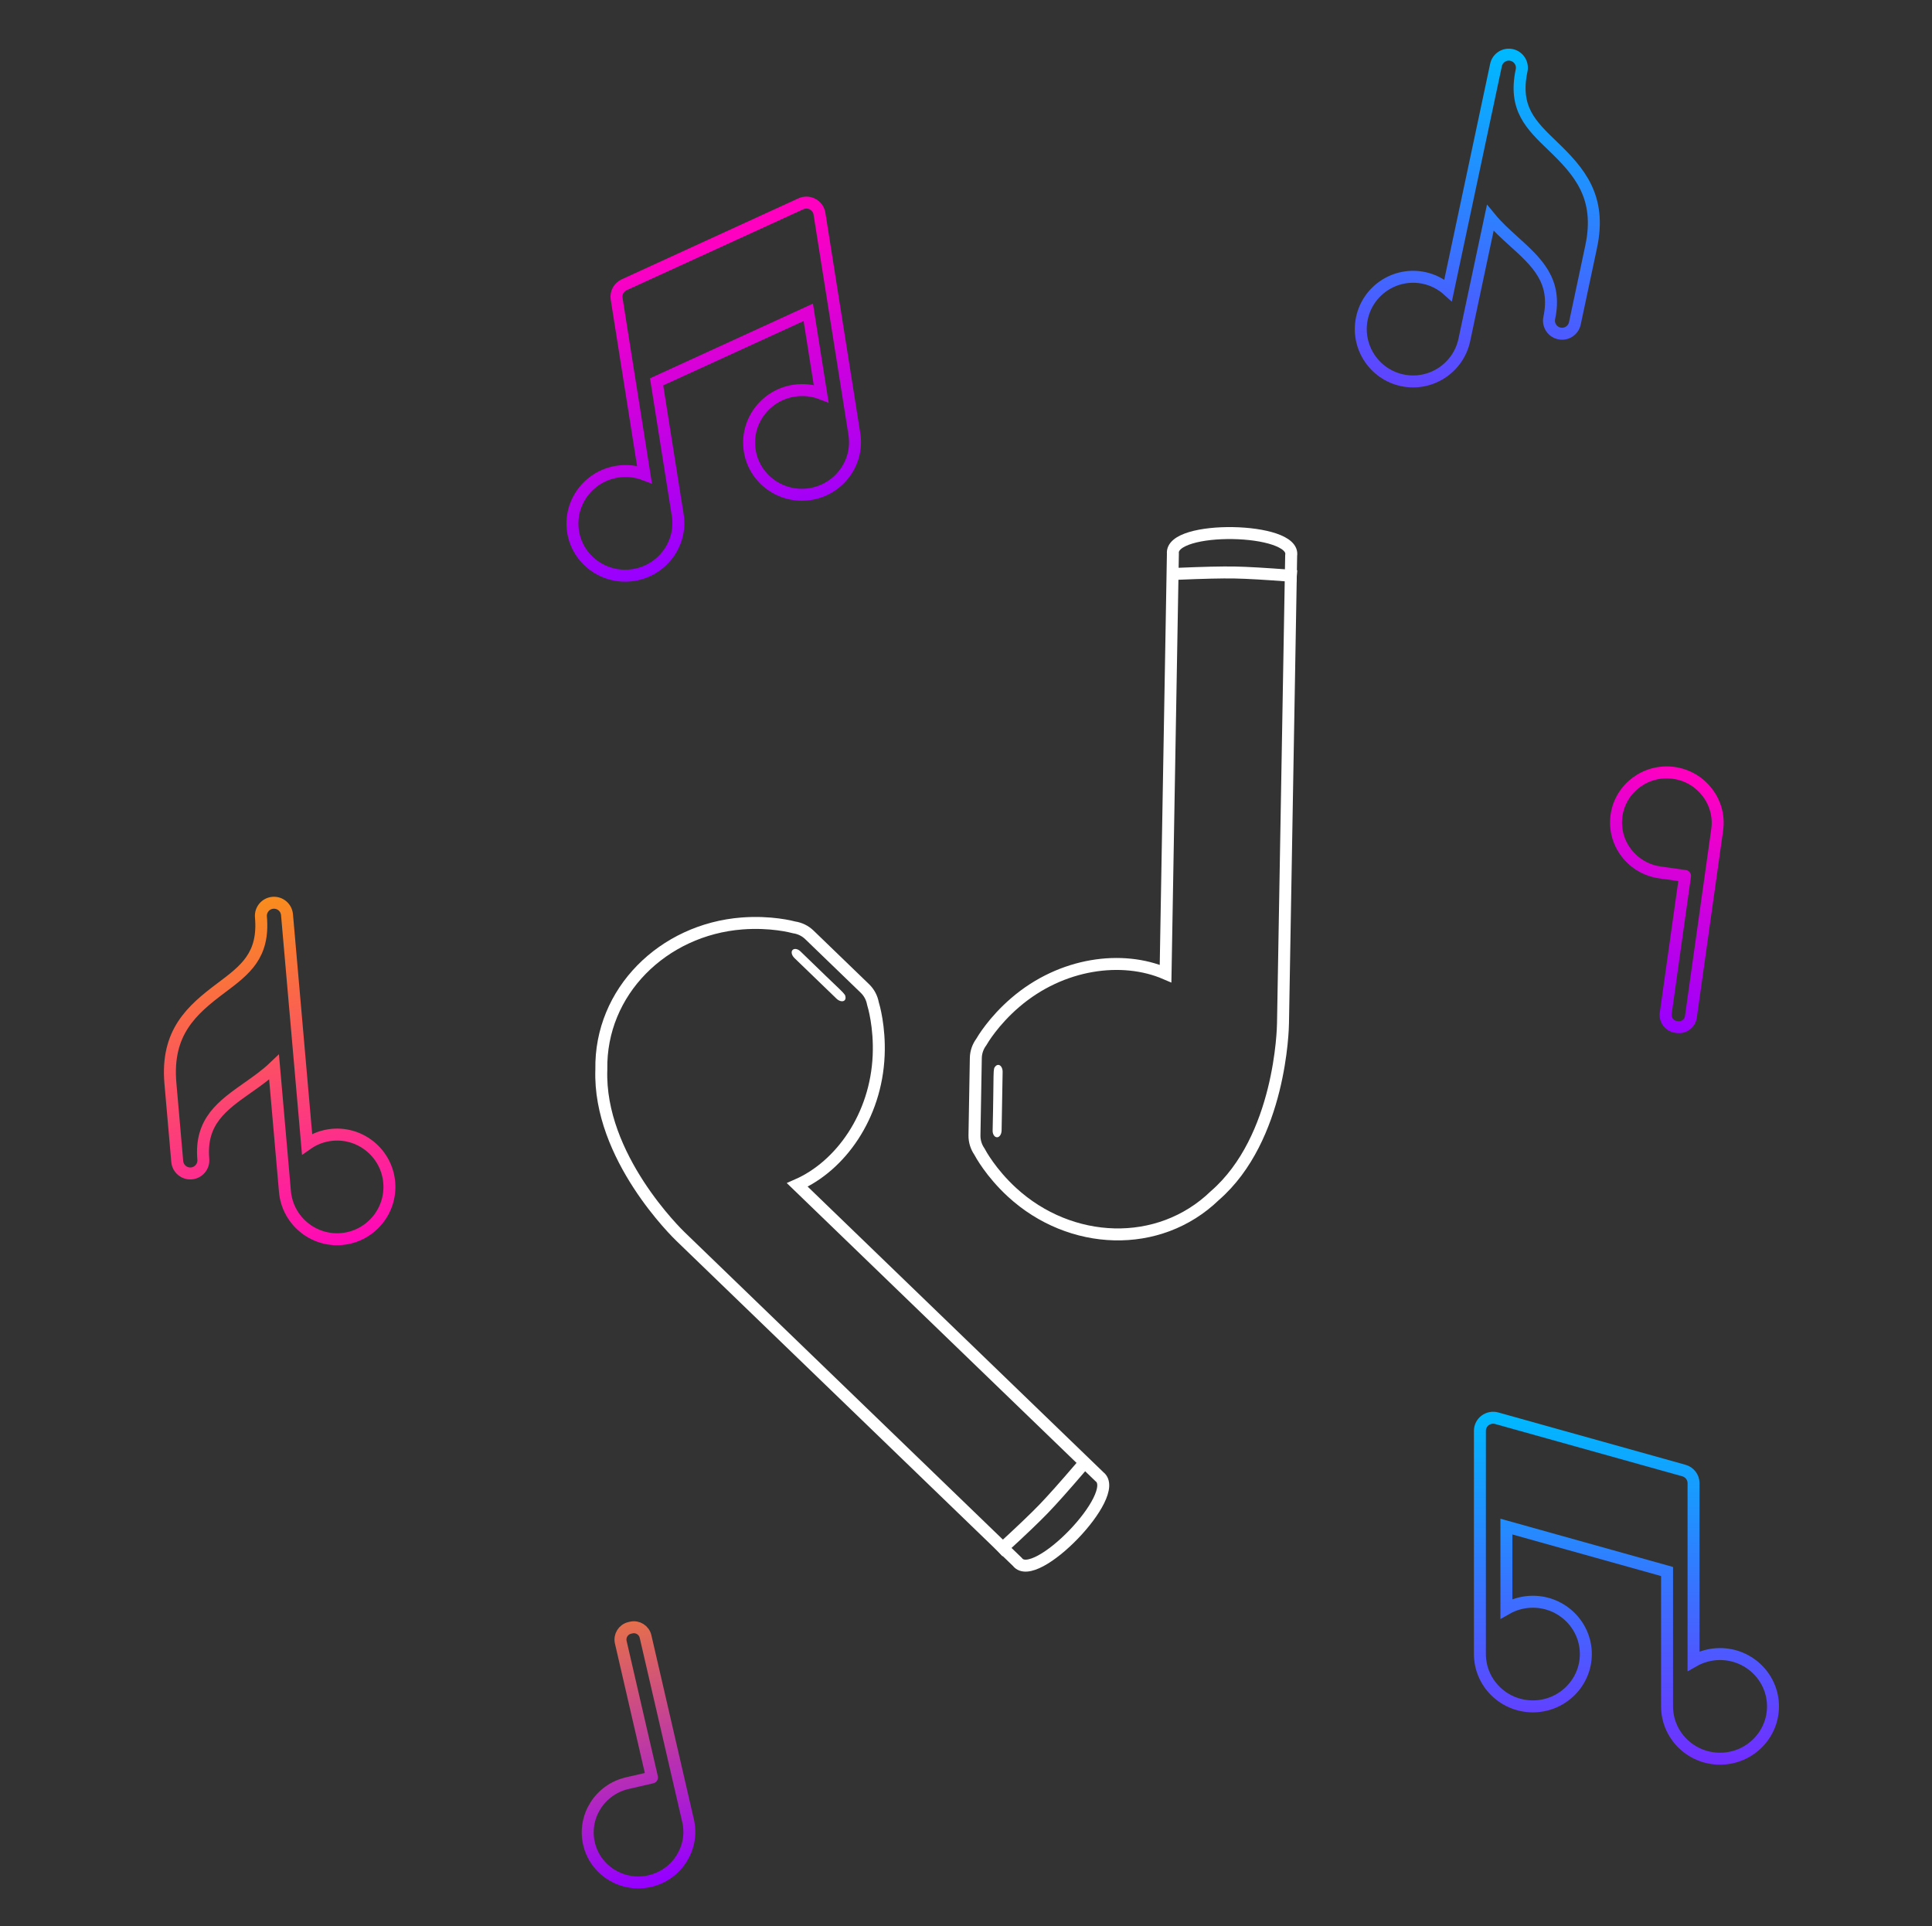 <?xml version="1.0" encoding="UTF-8"?>
<svg width="323px" height="322px" viewBox="0 0 323 322" version="1.1" xmlns="http://www.w3.org/2000/svg" xmlns:xlink="http://www.w3.org/1999/xlink">
    <rect x="0" y="0" width="323" height="322" fill="#333333" stroke="none"/>
    <title>music</title>
    <defs>
        <linearGradient x1="56.86%" y1="100%" x2="50%" y2="7.956%" id="linearGradient-1">
            <stop stop-color="#9600FF" offset="0%"></stop>
            <stop stop-color="#FF00C1" offset="100%"></stop>
        </linearGradient>
        <linearGradient x1="63.036%" y1="134.433%" x2="63.036%" y2="0%" id="linearGradient-2">
            <stop stop-color="#9600FF" offset="0%"></stop>
            <stop stop-color="#00B8FF" offset="100%"></stop>
        </linearGradient>
        <linearGradient x1="40.722%" y1="108.874%" x2="50%" y2="7.10542736e-13%" id="linearGradient-3">
            <stop stop-color="#FF00C1" offset="0%"></stop>
            <stop stop-color="#F98B1F" offset="100%"></stop>
        </linearGradient>
        <linearGradient x1="50%" y1="0%" x2="57.926%" y2="156.523%" id="linearGradient-4">
            <stop stop-color="#00B8FF" offset="0%"></stop>
            <stop stop-color="#9600FF" offset="100%"></stop>
            <stop stop-color="#9600FF" offset="100%"></stop>
        </linearGradient>
        <linearGradient x1="46.687%" y1="100%" x2="58.192%" y2="0%" id="linearGradient-5">
            <stop stop-color="#9600FF" offset="0%"></stop>
            <stop stop-color="#FF00C1" offset="100%"></stop>
        </linearGradient>
        <linearGradient x1="50%" y1="-27.43%" x2="50%" y2="100%" id="linearGradient-6">
            <stop stop-color="#F98B1F" offset="0%"></stop>
            <stop stop-color="#9600FF" offset="100%"></stop>
        </linearGradient>
    </defs>
    <g id="music" stroke="none" stroke-width="1" fill="none" fill-rule="evenodd">
        <path d="M138.601,37.115 L107.311,45.862 C106.358,46.128 105.7,46.987 105.7,47.966 C105.7,49.015 105.7,76.207 105.7,77.715 C104.397,76.968 102.885,76.538 101.273,76.538 C96.39,76.538 92.417,80.462 92.417,85.285 C92.417,90.108 96.39,94.031 101.273,94.031 C106.156,94.031 110.128,90.108 110.128,85.285 L110.128,62.739 L136.99,55.23 L136.99,68.968 C135.686,68.221 134.174,67.791 132.562,67.791 C127.679,67.791 123.707,71.715 123.707,76.538 C123.707,81.361 127.679,85.285 132.562,85.285 C137.445,85.285 141.417,81.361 141.417,76.538 C141.417,74.915 141.417,40.854 141.417,39.219 C141.417,37.769 140.012,36.721 138.601,37.115 Z" id="Path" stroke="url(#linearGradient-1)" stroke-width="2" fill-rule="nonzero" transform="translate(116.917, 65.531) rotate(-9) translate(-116.917, -65.531) "></path>
        <path d="M293.601,237.084 L262.311,245.83 C261.358,246.097 260.7,246.956 260.7,247.934 C260.7,248.984 260.7,276.176 260.7,277.683 C259.397,276.937 257.885,276.507 256.273,276.507 C251.39,276.507 247.417,280.43 247.417,285.253 C247.417,290.076 251.39,294 256.273,294 C261.156,294 265.128,290.076 265.128,285.253 L265.128,262.708 L291.99,255.199 L291.99,268.937 C290.686,268.19 289.174,267.76 287.562,267.76 C282.679,267.76 278.707,271.684 278.707,276.507 C278.707,281.33 282.679,285.253 287.562,285.253 C292.445,285.253 296.417,281.33 296.417,276.507 C296.417,274.883 296.417,240.823 296.417,239.188 C296.417,237.737 295.012,236.69 293.601,237.084 Z" id="Path" stroke="url(#linearGradient-2)" stroke-width="2" fill-rule="nonzero" transform="translate(271.917, 265.5) scale(-1, 1) translate(-271.917, -265.5) "></path>
        <path d="M53.601,164.44 C49.308,161.772 45.917,159.665 45.917,153.187 C45.917,151.979 44.938,151 43.73,151 C42.522,151 41.542,151.979 41.542,153.187 C41.542,167.473 41.542,176.947 41.542,191.683 C40.254,190.936 38.761,190.506 37.167,190.506 C32.343,190.506 28.417,194.43 28.417,199.253 C28.417,204.076 32.343,208 37.167,208 C41.992,208 45.917,204.076 45.917,199.253 C45.917,199.09 45.917,178.39 45.917,178.39 C47.348,179.535 48.966,180.474 50.509,181.369 C55.088,184.025 59.042,186.318 59.042,192.693 C59.042,193.901 60.022,194.88 61.23,194.88 C62.438,194.88 63.417,193.901 63.417,192.693 L63.417,179.573 C63.417,171.031 58.814,167.681 53.601,164.44 Z" id="Path" stroke="url(#linearGradient-3)" stroke-width="2" fill-rule="nonzero" transform="translate(45.917, 179.5) scale(-1, 1) rotate(5) translate(-45.917, -179.5) "></path>
        <path d="M256.601,22.456 C252.308,19.788 248.917,17.68 248.917,11.202 C248.917,9.995 247.938,9.016 246.73,9.016 C245.522,9.016 244.542,9.995 244.542,11.202 C244.542,25.489 244.542,34.963 244.542,49.699 C243.254,48.952 241.761,48.522 240.167,48.522 C235.343,48.522 231.417,52.446 231.417,57.269 C231.417,62.092 235.343,66.016 240.167,66.016 C244.992,66.016 248.917,62.092 248.917,57.269 C248.917,57.106 248.917,36.405 248.917,36.405 C250.348,37.551 251.966,38.49 253.509,39.385 C258.088,42.04 262.042,44.334 262.042,50.709 C262.042,51.916 263.022,52.895 264.23,52.895 C265.438,52.895 266.417,51.916 266.417,50.709 L266.417,37.589 C266.417,29.047 261.814,25.697 256.601,22.456 Z" id="Path" stroke="url(#linearGradient-4)" stroke-width="2" fill-rule="nonzero" transform="translate(248.917, 37.516) rotate(12) translate(-248.917, -37.516) "></path>
        <path d="M276.917,145.8 L281.167,145.8 L281.167,169 C281.167,170.105 282.063,171 283.167,171 L283.417,171 C284.522,171 285.417,170.105 285.417,169 L285.417,137.4 L285.417,137.4 C285.417,132.767 281.605,129 276.917,129 C272.23,129 268.417,132.767 268.417,137.4 C268.417,142.033 272.23,145.8 276.917,145.8 Z" id="Path" stroke="url(#linearGradient-5)" stroke-width="2" stroke-linejoin="round" fill-rule="nonzero" transform="translate(276.917, 150) rotate(8) translate(-276.917, -150) "></path>
        <path d="M103.917,315 C108.605,315 112.417,311.233 112.417,306.6 L112.417,275 C112.417,273.895 111.522,273 110.417,273 L110.167,273 C109.063,273 108.167,273.895 108.167,275 L108.167,298.2 L108.167,298.2 L103.917,298.2 C99.23,298.2 95.417,301.967 95.417,306.6 C95.417,311.233 99.23,315 103.917,315 Z" id="Path" stroke="url(#linearGradient-6)" stroke-width="2" stroke-linejoin="round" fill-rule="nonzero" transform="translate(103.917, 294) rotate(-13) translate(-103.917, -294) "></path>
        <g id="Group" transform="translate(159.917, 166.016) rotate(-73) translate(-159.917, -166.016) translate(69.417, 101.016)">
            <g id="sound-2" transform="translate(50, 65) rotate(27) translate(-50, -65) translate(24, 6)">
                <g id="sound">
                    <path d="M51.135,13.461 C50.949,13.121 49.151,9.925 45.548,6.728 C35.656,-2.051 20.86,-2.446 11.648,6.768 C0.785,16.532 0.75,34.991 0.754,35.765 L0.754,87.334 C0.754,87.926 0.754,96.81 0.754,113.987 C-5.69988501e-13,118.756 21.101,118.756 20.529,113.952 L20.529,43.739 C27.797,46.717 37.912,45.264 45.548,38.487 C49.15,35.291 50.948,32.096 51.135,31.755 C51.678,30.993 52,30.061 52,29.055 L52,16.16 C52,15.154 51.678,14.223 51.135,13.461 Z" id="Path" stroke="#FFFFFF" stroke-width="2" fill-rule="nonzero"></path>
                    <path d="M0.754,110.599 C4.94,110.851 8.081,110.978 10.174,110.978 C12.267,110.978 15.407,110.851 19.594,110.599" id="Line" stroke="#FFFFFF" stroke-width="2" stroke-linecap="square"></path>
                    <path d="M48.688,27.755 C48.671,27.775 48.647,27.8 48.621,27.823 C48.601,27.841 48.588,27.854 48.545,27.884 C48.533,27.892 48.507,27.913 48.446,27.94 C48.437,27.945 48.388,27.963 48.364,27.969 C48.349,27.973 48.311,27.981 48.278,27.985 C48.25,27.987 48.23,27.988 48.191,27.986 C48.154,27.983 48.17,27.986 48.132,27.978 C48.099,27.972 48.072,27.966 48.023,27.946 C47.708,27.809 47.478,27.354 47.478,26.825 L47.478,17.048 C47.478,16.305 47.921,15.73 48.419,15.922 C48.747,16.048 48.977,16.486 48.977,16.983 C48.916,27.391 49.155,27.217 48.688,27.755 Z" id="Path" fill="#FFFFFF" fill-rule="nonzero"></path>
                </g>
            </g>
            <g id="sound-2" transform="translate(117, 88) rotate(254) translate(-117, -88) translate(91, 29)">
                <g id="sound">
                    <path d="M51.135,13.461 C50.949,13.121 49.151,9.925 45.548,6.728 C35.656,-2.051 20.86,-2.446 11.648,6.768 C0.785,16.532 0.75,34.991 0.754,35.765 L0.754,87.334 C0.754,87.926 0.754,96.81 0.754,113.987 C-5.69988501e-13,118.756 21.101,118.756 20.529,113.952 L20.529,43.739 C27.797,46.717 37.912,45.264 45.548,38.487 C49.15,35.291 50.948,32.096 51.135,31.755 C51.678,30.993 52,30.061 52,29.055 L52,16.16 C52,15.154 51.678,14.223 51.135,13.461 Z" id="Path" stroke="#FFFFFF" stroke-width="2" fill-rule="nonzero"></path>
                    <path d="M0.754,110.599 C4.94,110.851 8.081,110.978 10.174,110.978 C12.267,110.978 15.407,110.851 19.594,110.599" id="Line" stroke="#FFFFFF" stroke-width="2" stroke-linecap="square"></path>
                    <path d="M48.688,27.755 C48.671,27.775 48.647,27.8 48.621,27.823 C48.601,27.841 48.588,27.854 48.545,27.884 C48.533,27.892 48.507,27.913 48.446,27.94 C48.437,27.945 48.388,27.963 48.364,27.969 C48.349,27.973 48.311,27.981 48.278,27.985 C48.25,27.987 48.23,27.988 48.191,27.986 C48.154,27.983 48.17,27.986 48.132,27.978 C48.099,27.972 48.072,27.966 48.023,27.946 C47.708,27.809 47.478,27.354 47.478,26.825 L47.478,17.048 C47.478,16.305 47.921,15.73 48.419,15.922 C48.747,16.048 48.977,16.486 48.977,16.983 C48.916,27.391 49.155,27.217 48.688,27.755 Z" id="Path" fill="#FFFFFF" fill-rule="nonzero"></path>
                </g>
            </g>
        </g>
    </g>
</svg>